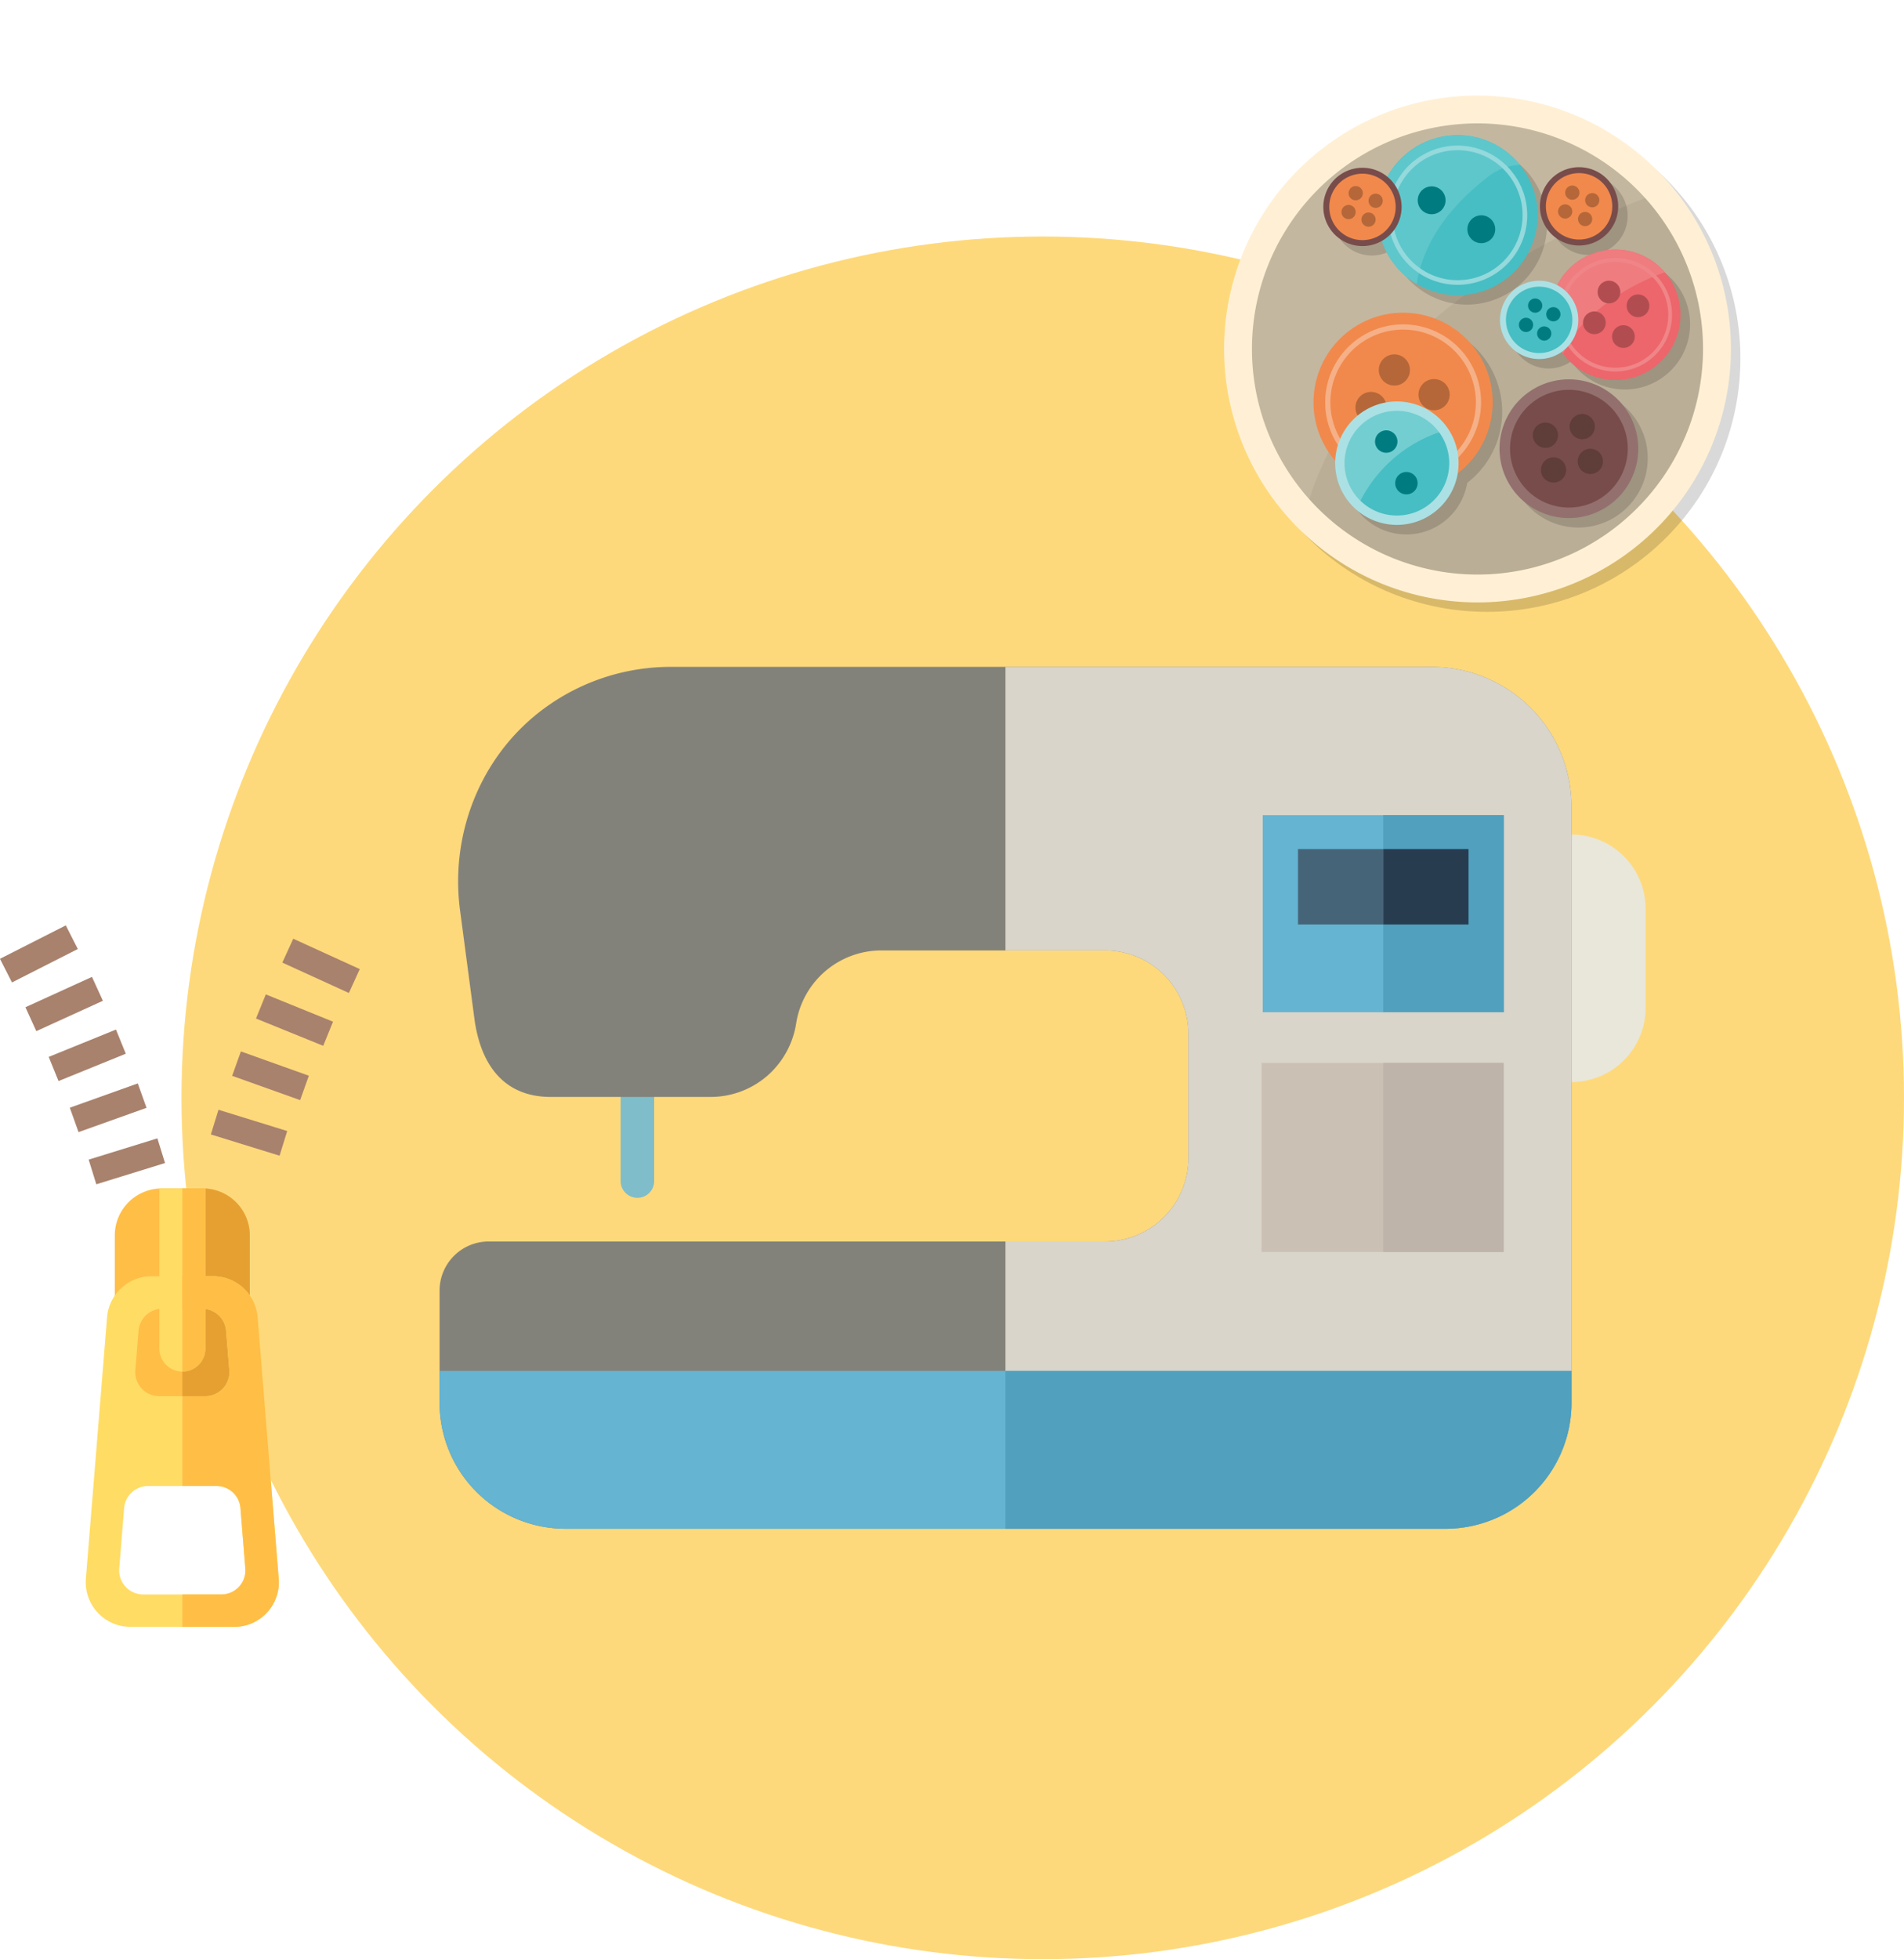 <svg xmlns="http://www.w3.org/2000/svg" width="429.987" height="442.41" viewBox="0 0 429.987 442.41">
  <g id="Grupo_8387" data-name="Grupo 8387" transform="translate(-335.013 -2356.59)">
    <circle id="Elipse_539" data-name="Elipse 539" cx="194.5" cy="194.5" r="194.5" transform="translate(376 2410)" fill="#fed97b"/>
    <g id="Grupo_8385" data-name="Grupo 8385" transform="translate(434.286 2507.18)">
      <path id="Trazado_12605" data-name="Trazado 12605" d="M344.817,417.161a3.789,3.789,0,0,1-3.789-3.789V366.651a3.789,3.789,0,0,1,7.577,0v46.722A3.789,3.789,0,0,1,344.817,417.161Z" transform="translate(-300.141 -297.263)" fill="#7fbdca"/>
      <path id="Trazado_12606" data-name="Trazado 12606" d="M435.371,407.877a16.746,16.746,0,0,1-16.744-16.744v-22.4a16.744,16.744,0,1,1,33.488,0v22.4A16.744,16.744,0,0,1,435.371,407.877Z" transform="translate(-179.763 -314.123)" fill="#e9e7da"/>
      <path id="Trazado_12607" data-name="Trazado 12607" d="M580.625,368.666V503.325a28.463,28.463,0,0,1-28.483,28.449H353.454A28.435,28.435,0,0,1,325,503.325V478.006a11.091,11.091,0,0,1,11.093-11.1H475.252a18.838,18.838,0,0,0,18.857-18.857V420.005a18.831,18.831,0,0,0-18.857-18.823H424.78a19.489,19.489,0,0,0-19.257,16.525,19.75,19.75,0,0,1-6.6,11.858,19.544,19.544,0,0,1-12.693,4.7H350.089c-9.463,0-15.458-5.863-17.157-17.157l-3.3-24.918c-2.431-18.191,5.33-36.478,20.522-46.74a48.128,48.128,0,0,1,27.151-8.3h171.77A31.521,31.521,0,0,1,580.625,368.666Z" transform="translate(-325.002 -337.15)" fill="#83827a"/>
      <path id="Trazado_12608" data-name="Trazado 12608" d="M502.92,368.666V503.325a28.463,28.463,0,0,1-28.483,28.449H375.093V466.911h22.454A18.838,18.838,0,0,0,416.4,448.054V420.005a18.831,18.831,0,0,0-18.857-18.823H375.093V337.15h96.278A31.521,31.521,0,0,1,502.92,368.666Z" transform="translate(-247.297 -337.15)" fill="#d9d5ca"/>
      <rect id="Rectángulo_2021" data-name="Rectángulo 2021" width="54.67" height="42.71" transform="translate(185.63 89.417)" fill="#cbc0b4"/>
      <rect id="Rectángulo_2022" data-name="Rectángulo 2022" width="54.436" height="44.508" transform="translate(185.896 33.482)" fill="#64b4d2"/>
      <rect id="Rectángulo_2023" data-name="Rectángulo 2023" width="38.512" height="17.024" transform="translate(193.859 41.144)" fill="#466478"/>
      <rect id="Rectángulo_2024" data-name="Rectángulo 2024" width="27.218" height="44.508" transform="translate(213.114 33.482)" fill="#50a0be"/>
      <rect id="Rectángulo_2025" data-name="Rectángulo 2025" width="19.256" height="17.024" transform="translate(213.114 41.144)" fill="#283c50"/>
      <rect id="Rectángulo_2026" data-name="Rectángulo 2026" width="27.185" height="42.71" transform="translate(213.114 89.417)" fill="#beb4aa"/>
      <path id="Trazado_12609" data-name="Trazado 12609" d="M580.625,399.463v7.2a28.463,28.463,0,0,1-28.483,28.449H353.454A28.435,28.435,0,0,1,325,406.66v-7.2Z" transform="translate(-325.002 -240.485)" fill="#64b4d2"/>
      <path id="Trazado_12610" data-name="Trazado 12610" d="M502.92,399.463v7.2a28.463,28.463,0,0,1-28.483,28.449H375.093V399.463Z" transform="translate(-247.297 -240.485)" fill="#50a0be"/>
    </g>
    <g id="Grupo_8386" data-name="Grupo 8386" transform="translate(335.013 2565.554)">
      <path id="Trazado_12611" data-name="Trazado 12611" d="M450.112,434.6v30.633a10.617,10.617,0,0,1-10.042,10.593H429.689a10.6,10.6,0,0,1-10.063-10.593V434.6a10.6,10.6,0,0,1,10.063-10.572,4.944,4.944,0,0,1,.554-.021H439.5a5.319,5.319,0,0,1,.574.021A10.615,10.615,0,0,1,450.112,434.6Z" transform="translate(-393.701 -364.606)" fill="#ffbe46"/>
      <path id="Trazado_12612" data-name="Trazado 12612" d="M440.037,434.6v30.633a10.617,10.617,0,0,1-10.042,10.593h-5.189v-51.82h4.615a5.32,5.32,0,0,1,.574.021A10.615,10.615,0,0,1,440.037,434.6Z" transform="translate(-383.626 -364.606)" fill="#e6a032"/>
      <rect id="Rectángulo_2027" data-name="Rectángulo 2027" width="5.834" height="16.244" transform="translate(47.617 47.21) rotate(-72.808)" fill="#a8826d"/>
      <rect id="Rectángulo_2028" data-name="Rectángulo 2028" width="5.856" height="16.305" transform="translate(52.427 33.976) rotate(-70.335)" fill="#a8826d"/>
      <rect id="Rectángulo_2029" data-name="Rectángulo 2029" width="5.888" height="16.396" transform="matrix(0.376, -0.926, 0.926, 0.376, 57.813, 21.036)" fill="#a8826d"/>
      <rect id="Rectángulo_2030" data-name="Rectángulo 2030" width="5.932" height="16.517" transform="translate(63.762 8.409) rotate(-65.464)" fill="#a8826d"/>
      <rect id="Rectángulo_2031" data-name="Rectángulo 2031" width="16.244" height="5.834" transform="translate(20.025 52.895) rotate(-17.192)" fill="#a8826d"/>
      <rect id="Rectángulo_2032" data-name="Rectángulo 2032" width="16.305" height="5.856" transform="translate(15.766 41.173) rotate(-19.666)" fill="#a8826d"/>
      <rect id="Rectángulo_2033" data-name="Rectángulo 2033" width="16.396" height="5.889" transform="translate(11 29.699) rotate(-22.116)" fill="#a8826d"/>
      <rect id="Rectángulo_2034" data-name="Rectángulo 2034" width="16.517" height="5.932" transform="matrix(0.91, -0.415, 0.415, 0.91, 5.741, 18.485)" fill="#a8826d"/>
      <rect id="Rectángulo_2035" data-name="Rectángulo 2035" width="16.667" height="5.986" transform="matrix(-0.892, 0.453, -0.453, -0.892, 17.571, 5.337)" fill="#a8826d"/>
      <path id="Trazado_12613" data-name="Trazado 12613" d="M456.21,440.016a10.1,10.1,0,0,0-10.039-9.277H432.255a10.081,10.081,0,0,0-10.039,9.277l-4.786,59.011a10.089,10.089,0,0,0,10.06,10.893h23.445a10.059,10.059,0,0,0,10.039-10.893Zm-26.888,3.042a5.407,5.407,0,0,1,5.4-4.98H443.7a5.424,5.424,0,0,1,5.4,4.98l.721,8.911a5.417,5.417,0,0,1-5.4,5.852H434a5.417,5.417,0,0,1-5.4-5.852ZM448.04,502.6H430.365a5.435,5.435,0,0,1-5.4-5.872l1.1-13.635a5.441,5.441,0,0,1,5.4-4.98h15.467a5.41,5.41,0,0,1,5.4,4.98l1.1,13.635A5.423,5.423,0,0,1,448.04,502.6Z" transform="translate(-398.035 -351.513)" fill="#ffdc64"/>
      <path id="Trazado_12614" data-name="Trazado 12614" d="M433.424,424.028v36.143a5.19,5.19,0,0,1-10.381,0V424.028a4.944,4.944,0,0,1,.554-.021h9.253A5.32,5.32,0,0,1,433.424,424.028Z" transform="translate(-387.055 -364.606)" fill="#ffdc64"/>
      <path id="Trazado_12615" data-name="Trazado 12615" d="M446.566,499.027a10.059,10.059,0,0,1-10.039,10.893H424.806V502.6h8.826a5.423,5.423,0,0,0,5.4-5.872l-1.1-13.635a5.41,5.41,0,0,0-5.4-4.98h-7.722V457.821h5.21a5.417,5.417,0,0,0,5.4-5.852l-.721-8.911a5.424,5.424,0,0,0-5.4-4.98h-4.488v-7.339h6.956a10.1,10.1,0,0,1,10.039,9.277Z" transform="translate(-383.626 -351.513)" fill="#ffbe46"/>
      <path id="Trazado_12616" data-name="Trazado 12616" d="M429.995,424.028v36.143a5.2,5.2,0,0,1-5.189,5.189V424.007h4.615A5.32,5.32,0,0,1,429.995,424.028Z" transform="translate(-383.626 -364.606)" fill="#ffbe46"/>
    </g>
    <g id="Grupo_7647" data-name="Grupo 7647" transform="translate(481 2356.59)">
      <circle id="Elipse_511" data-name="Elipse 511" cx="57.232" cy="57.232" r="57.232" transform="translate(108.884 80.938) rotate(-45)" opacity="0.15"/>
      <g id="Grupo_7540" data-name="Grupo 7540" transform="translate(127.414 18.531)">
        <circle id="Elipse_512" data-name="Elipse 512" cx="54.087" cy="54.087" r="54.087" transform="matrix(0.993, -0.122, 0.122, 0.993, 0, 13.172)" fill="#baae97"/>
        <path id="Trazado_11517" data-name="Trazado 11517" d="M229.349,18.683a54.087,54.087,0,0,0-26.678,90.187,42.292,42.292,0,0,1,1.523-5.3c12.5-34.8,45.472-54.986,78.418-67.516A54.068,54.068,0,0,0,229.349,18.683Z" transform="translate(-181.363 -11.085)" fill="#c4b7a0"/>
        <path id="Trazado_11518" data-name="Trazado 11518" d="M227.368,14.351A57.232,57.232,0,1,0,296.1,57.089,57.3,57.3,0,0,0,227.368,14.351ZM251.937,119.7a50.942,50.942,0,1,1,38.04-61.182A51,51,0,0,1,251.937,119.7Z" transform="translate(-180.096 -9.817)" fill="#fff0d5"/>
      </g>
      <g id="Grupo_7541" data-name="Grupo 7541" transform="translate(152.778 32.654)" opacity="0.15">
        <path id="Trazado_11519" data-name="Trazado 11519" d="M285.573,106.235a15.665,15.665,0,1,0,18.813,11.7A15.683,15.683,0,0,0,285.573,106.235Z" transform="translate(-231.447 -50.687)"/>
        <path id="Trazado_11520" data-name="Trazado 11520" d="M310.832,69.835A14.564,14.564,0,0,0,308.7,67.8c-.024-.019-.044-.039-.068-.057-.354-.271-.725-.524-1.108-.764-.059-.038-.113-.08-.172-.117a14.9,14.9,0,0,0-1.372-.744,14.67,14.67,0,0,0-19.429,6.632c-.1-.053-.2-.114-.3-.164a8.84,8.84,0,1,0,1.306,15.2,14.721,14.721,0,1,0,23.284-17.951Z" transform="translate(-231.49 -38.854)"/>
        <path id="Trazado_11521" data-name="Trazado 11521" d="M245.408,87.756A20.243,20.243,0,0,0,219.4,118.179,13.926,13.926,0,0,0,247.053,121a20.244,20.244,0,0,0-1.645-33.241Z" transform="translate(-214.478 -44.611)"/>
        <path id="Trazado_11522" data-name="Trazado 11522" d="M261.267,34.3l-.189-.2c-.231-.244-.467-.484-.712-.714-.03-.028-.059-.059-.09-.088-.274-.256-.557-.5-.846-.739-.066-.055-.133-.107-.2-.16q-.366-.293-.746-.566c-.061-.043-.12-.088-.18-.131q-.456-.321-.931-.611c-.061-.037-.122-.071-.183-.108q-.4-.239-.813-.458c-.081-.042-.16-.085-.241-.127-.331-.169-.667-.331-1.008-.479l-.1-.039c-.312-.134-.628-.257-.948-.373-.091-.033-.182-.066-.274-.1-.328-.113-.659-.219-.994-.313-.027-.008-.053-.017-.08-.024-.359-.1-.723-.185-1.089-.262-.095-.02-.19-.038-.286-.057q-.458-.089-.922-.155c-.073-.01-.146-.023-.219-.032-.371-.048-.745-.083-1.12-.107-.088-.006-.176-.009-.264-.013q-.462-.024-.927-.022c-.095,0-.19,0-.286,0-.38.006-.763.024-1.146.055-.063,0-.126.014-.189.019q-.494.046-.989.12l-.315.048c-.388.065-.777.137-1.166.228a18.277,18.277,0,0,0-1.779.511q-.868.3-1.686.675c-.274.125-.542.258-.806.4q-.794.415-1.534.9-.371.243-.727.5-.712.518-1.366,1.1t-1.247,1.221a18.142,18.142,0,0,0-2.1,2.758q-.23.369-.441.747c-.021.039-.041.08-.063.119A8.837,8.837,0,1,0,230.8,52.311c.011.033.021.067.033.1.033.094.069.184.1.277.072.2.143.4.222.592.036.088.076.173.112.261.083.2.166.393.256.586.036.077.075.152.112.229.1.2.192.4.295.591.036.068.075.133.111.2.109.2.219.4.335.6.033.056.07.111.1.167.124.2.249.4.381.6.03.046.063.09.093.135.139.205.281.408.428.607.026.036.053.069.08.1.155.207.313.41.477.608.021.026.044.052.066.078.171.205.345.407.524.6.016.018.033.034.048.052q.281.306.574.6l.033.031q.3.3.619.586l.02.017q.324.292.661.566l.006,0A18.08,18.08,0,0,0,261.267,34.3Z" transform="translate(-215.376 -28.419)"/>
        <path id="Trazado_11523" data-name="Trazado 11523" d="M298.244,39.156a8.84,8.84,0,1,0,5.131,11.4A8.85,8.85,0,0,0,298.244,39.156Z" transform="translate(-235.13 -31.343)"/>
      </g>
      <g id="Grupo_7646" data-name="Grupo 7646" transform="translate(142.768 24.566)">
        <g id="Grupo_7554" data-name="Grupo 7554" transform="translate(46.502 57.699)">
          <g id="Grupo_7544" data-name="Grupo 7544" transform="translate(0 0)">
            <g id="Grupo_7542" data-name="Grupo 7542">
              <circle id="Elipse_513" data-name="Elipse 513" cx="14.479" cy="14.479" r="14.479" transform="matrix(0.399, -0.917, 0.917, 0.399, 0, 26.552)" fill="#784c4a"/>
            </g>
            <g id="Grupo_7543" data-name="Grupo 7543" transform="translate(3.388 3.389)">
              <path id="Trazado_11524" data-name="Trazado 11524" d="M282.573,103.235a15.665,15.665,0,1,0,18.813,11.7A15.683,15.683,0,0,0,282.573,103.235Zm6.578,28.2a13.294,13.294,0,1,1,9.927-15.966A13.309,13.309,0,0,1,289.15,131.436Z" transform="translate(-270.464 -102.823)" fill="#93706e"/>
            </g>
          </g>
          <g id="Grupo_7553" data-name="Grupo 7553" transform="translate(10.905 11.226)">
            <g id="Grupo_7546" data-name="Grupo 7546" transform="translate(0 1.939)">
              <g id="Grupo_7545" data-name="Grupo 7545">
                <path id="Trazado_11525" data-name="Trazado 11525" d="M283.216,116.623a2.845,2.845,0,1,0,3.417,2.124A2.845,2.845,0,0,0,283.216,116.623Z" transform="translate(-281.016 -116.547)" fill="#5f3d39"/>
              </g>
            </g>
            <g id="Grupo_7548" data-name="Grupo 7548" transform="translate(8.313)">
              <g id="Grupo_7547" data-name="Grupo 7547">
                <path id="Trazado_11526" data-name="Trazado 11526" d="M294.886,113.9a2.845,2.845,0,1,0,3.417,2.124A2.845,2.845,0,0,0,294.886,113.9Z" transform="translate(-292.686 -113.826)" fill="#5f3d39"/>
              </g>
            </g>
            <g id="Grupo_7550" data-name="Grupo 7550" transform="translate(1.831 9.789)">
              <g id="Grupo_7549" data-name="Grupo 7549">
                <path id="Trazado_11527" data-name="Trazado 11527" d="M285.786,127.644a2.845,2.845,0,1,0,3.418,2.125A2.845,2.845,0,0,0,285.786,127.644Z" transform="translate(-283.587 -127.569)" fill="#5f3d39"/>
              </g>
            </g>
            <g id="Grupo_7552" data-name="Grupo 7552" transform="translate(10.144 7.851)">
              <g id="Grupo_7551" data-name="Grupo 7551">
                <path id="Trazado_11528" data-name="Trazado 11528" d="M297.456,124.922a2.845,2.845,0,1,0,3.417,2.125A2.845,2.845,0,0,0,297.456,124.922Z" transform="translate(-295.257 -124.847)" fill="#5f3d39"/>
              </g>
            </g>
          </g>
        </g>
        <g id="Grupo_7570" data-name="Grupo 7570" transform="translate(59.969 30.446)">
          <g id="Grupo_7556" data-name="Grupo 7556" transform="translate(0 0)">
            <g id="Grupo_7555" data-name="Grupo 7555">
              <circle id="Elipse_514" data-name="Elipse 514" cx="14.73" cy="14.73" r="14.73" transform="translate(0 2.825) rotate(-5.504)" fill="#ec666b"/>
            </g>
          </g>
          <g id="Grupo_7558" data-name="Grupo 7558" transform="translate(1.343 1.341)">
            <g id="Grupo_7557" data-name="Grupo 7557">
              <path id="Trazado_11529" data-name="Trazado 11529" d="M307.546,63.116a14.727,14.727,0,0,0-18.111,22.123,25.711,25.711,0,0,1,6.008-8.29A49.954,49.954,0,0,1,312.4,66.835,14.664,14.664,0,0,0,307.546,63.116Z" transform="translate(-286.5 -61.69)" fill="#ef7c7f"/>
            </g>
          </g>
          <g id="Grupo_7560" data-name="Grupo 7560" transform="translate(3.267 3.267)">
            <g id="Grupo_7559" data-name="Grupo 7559">
              <path id="Trazado_11530" data-name="Trazado 11530" d="M307.5,65.63a12.808,12.808,0,1,0,6.08,17.063A12.823,12.823,0,0,0,307.5,65.63Zm5.308,16.7A11.954,11.954,0,1,1,307.133,66.4,11.968,11.968,0,0,1,312.807,82.327Z" transform="translate(-289.2 -64.394)" fill="#f08588"/>
            </g>
          </g>
          <g id="Grupo_7569" data-name="Grupo 7569" transform="translate(8.779 8.371)">
            <g id="Grupo_7562" data-name="Grupo 7562" transform="translate(9.852 3.112)">
              <g id="Grupo_7561" data-name="Grupo 7561">
                <path id="Trazado_11531" data-name="Trazado 11531" d="M314.43,76.176a2.561,2.561,0,1,0,1.216,3.412A2.561,2.561,0,0,0,314.43,76.176Z" transform="translate(-310.769 -75.928)" fill="#b14d50"/>
              </g>
            </g>
            <g id="Grupo_7564" data-name="Grupo 7564" transform="translate(6.557 10.055)">
              <g id="Grupo_7563" data-name="Grupo 7563">
                <path id="Trazado_11532" data-name="Trazado 11532" d="M309.8,85.922a2.562,2.562,0,1,0,1.216,3.413A2.563,2.563,0,0,0,309.8,85.922Z" transform="translate(-306.143 -85.674)" fill="#b14d50"/>
              </g>
            </g>
            <g id="Grupo_7566" data-name="Grupo 7566" transform="translate(3.295)">
              <g id="Grupo_7565" data-name="Grupo 7565">
                <path id="Trazado_11533" data-name="Trazado 11533" d="M305.225,71.807a2.561,2.561,0,1,0,1.216,3.413A2.561,2.561,0,0,0,305.225,71.807Z" transform="translate(-301.564 -71.559)" fill="#b14d50"/>
              </g>
            </g>
            <g id="Grupo_7568" data-name="Grupo 7568" transform="translate(0 6.943)">
              <g id="Grupo_7567" data-name="Grupo 7567">
                <path id="Trazado_11534" data-name="Trazado 11534" d="M300.6,81.553a2.562,2.562,0,1,0,1.216,3.413A2.563,2.563,0,0,0,300.6,81.553Z" transform="translate(-296.938 -81.305)" fill="#b14d50"/>
              </g>
            </g>
          </g>
        </g>
        <g id="Grupo_7582" data-name="Grupo 7582" transform="translate(16.39 0)">
          <g id="Grupo_7572" data-name="Grupo 7572" transform="translate(0)">
            <g id="Grupo_7571" data-name="Grupo 7571">
              <circle id="Elipse_515" data-name="Elipse 515" cx="18.082" cy="18.082" r="18.082" transform="translate(0 32.773) rotate(-64.988)" fill="#47bec3"/>
            </g>
          </g>
          <g id="Grupo_7574" data-name="Grupo 7574" transform="translate(5.946 5.945)">
            <g id="Grupo_7573" data-name="Grupo 7573">
              <path id="Trazado_11535" data-name="Trazado 11535" d="M245.761,25.888a18.078,18.078,0,0,0-5.141,33.143c1.6-10.136,8.192-18.109,16.347-24.386a12.142,12.142,0,0,1,6.981-2.5A18.081,18.081,0,0,0,245.761,25.888Z" transform="translate(-231.782 -25.412)" fill="#5ec7cb"/>
            </g>
          </g>
          <g id="Grupo_7576" data-name="Grupo 7576" transform="translate(8.307 8.306)">
            <g id="Grupo_7575" data-name="Grupo 7575">
              <path id="Trazado_11536" data-name="Trazado 11536" d="M247.251,29.139A15.723,15.723,0,1,0,266.135,40.88,15.741,15.741,0,0,0,247.251,29.139Zm6.9,29.6a14.675,14.675,0,1,1,10.959-17.625A14.691,14.691,0,0,1,254.155,58.743Z" transform="translate(-235.096 -28.726)" fill="#94d9dc"/>
            </g>
          </g>
          <g id="Grupo_7581" data-name="Grupo 7581" transform="translate(15.024 17.521)">
            <g id="Grupo_7578" data-name="Grupo 7578">
              <g id="Grupo_7577" data-name="Grupo 7577">
                <path id="Trazado_11537" data-name="Trazado 11537" d="M246.957,41.745a3.145,3.145,0,1,0,3.777,2.348A3.144,3.144,0,0,0,246.957,41.745Z" transform="translate(-244.527 -41.663)" fill="#007c81"/>
              </g>
            </g>
            <g id="Grupo_7580" data-name="Grupo 7580" transform="translate(11.211 6.534)">
              <g id="Grupo_7579" data-name="Grupo 7579">
                <path id="Trazado_11538" data-name="Trazado 11538" d="M262.7,50.919a3.145,3.145,0,1,0,3.777,2.349A3.145,3.145,0,0,0,262.7,50.919Z" transform="translate(-260.266 -50.836)" fill="#007c81"/>
              </g>
            </g>
          </g>
        </g>
        <g id="Grupo_7596" data-name="Grupo 7596" transform="translate(0 38.169)">
          <g id="Grupo_7584" data-name="Grupo 7584">
            <g id="Grupo_7583" data-name="Grupo 7583">
              <circle id="Elipse_516" data-name="Elipse 516" cx="20.24" cy="20.24" r="20.24" transform="matrix(0.827, -0.562, 0.562, 0.827, 0, 22.749)" fill="#f1894c"/>
            </g>
          </g>
          <g id="Grupo_7586" data-name="Grupo 7586" transform="translate(10.509 10.51)">
            <g id="Grupo_7585" data-name="Grupo 7585">
              <path id="Trazado_11539" data-name="Trazado 11539" d="M242.079,88.063a17.6,17.6,0,1,0,7.847,10.949A17.484,17.484,0,0,0,242.079,88.063Zm4.656,23.62a16.425,16.425,0,1,1,2.048-12.4A16.318,16.318,0,0,1,246.735,111.683Z" transform="translate(-215.178 -85.403)" fill="#f6b087"/>
            </g>
          </g>
          <g id="Grupo_7595" data-name="Grupo 7595" transform="translate(17.353 17.292)">
            <g id="Grupo_7588" data-name="Grupo 7588" transform="translate(5.266)">
              <g id="Grupo_7587" data-name="Grupo 7587">
                <path id="Trazado_11540" data-name="Trazado 11540" d="M237.559,95.455a3.52,3.52,0,1,0,1.13,4.848A3.52,3.52,0,0,0,237.559,95.455Z" transform="translate(-232.179 -94.924)" fill="#b56739"/>
              </g>
            </g>
            <g id="Grupo_7590" data-name="Grupo 7590" transform="translate(14.234 5.576)">
              <g id="Grupo_7589" data-name="Grupo 7589">
                <path id="Trazado_11541" data-name="Trazado 11541" d="M250.148,103.283a3.52,3.52,0,1,0,1.131,4.847A3.52,3.52,0,0,0,250.148,103.283Z" transform="translate(-244.768 -102.752)" fill="#b56739"/>
              </g>
            </g>
            <g id="Grupo_7592" data-name="Grupo 7592" transform="translate(0 8.47)">
              <g id="Grupo_7591" data-name="Grupo 7591">
                <path id="Trazado_11542" data-name="Trazado 11542" d="M230.166,107.346a3.52,3.52,0,1,0,1.13,4.848A3.521,3.521,0,0,0,230.166,107.346Z" transform="translate(-224.786 -106.814)" fill="#b56739"/>
              </g>
            </g>
            <g id="Grupo_7594" data-name="Grupo 7594" transform="translate(8.968 14.046)">
              <g id="Grupo_7593" data-name="Grupo 7593">
                <path id="Trazado_11543" data-name="Trazado 11543" d="M242.755,115.174a3.52,3.52,0,1,0,1.131,4.848A3.52,3.52,0,0,0,242.755,115.174Z" transform="translate(-237.376 -114.642)" fill="#b56739"/>
              </g>
            </g>
          </g>
        </g>
        <g id="Grupo_7609" data-name="Grupo 7609" transform="translate(49.996 38.829)">
          <g id="Grupo_7599" data-name="Grupo 7599">
            <g id="Grupo_7597" data-name="Grupo 7597" transform="translate(0.666 0.667)">
              <path id="Trazado_11544" data-name="Trazado 11544" d="M283.224,73.3A8.171,8.171,0,1,0,287.1,84.188,8.171,8.171,0,0,0,283.224,73.3Z" transform="translate(-271.548 -72.511)" fill="#47bec3"/>
            </g>
            <g id="Grupo_7598" data-name="Grupo 7598">
              <path id="Trazado_11545" data-name="Trazado 11545" d="M283.242,72.428a8.84,8.84,0,1,0,4.2,11.778A8.851,8.851,0,0,0,283.242,72.428Zm2.987,11.2a7.5,7.5,0,1,1-3.561-9.995A7.511,7.511,0,0,1,286.23,83.632Z" transform="translate(-270.612 -71.575)" fill="#abe1e4"/>
            </g>
          </g>
          <g id="Grupo_7608" data-name="Grupo 7608" transform="translate(4.267 4.011)">
            <g id="Grupo_7601" data-name="Grupo 7601" transform="translate(6.175 1.95)">
              <g id="Grupo_7600" data-name="Grupo 7600">
                <path id="Trazado_11546" data-name="Trazado 11546" d="M287.566,80.1a1.606,1.606,0,1,0,.762,2.139A1.605,1.605,0,0,0,287.566,80.1Z" transform="translate(-285.272 -79.945)" fill="#007c81"/>
              </g>
            </g>
            <g id="Grupo_7603" data-name="Grupo 7603" transform="translate(4.11 6.303)">
              <g id="Grupo_7602" data-name="Grupo 7602">
                <path id="Trazado_11547" data-name="Trazado 11547" d="M284.666,86.21a1.606,1.606,0,1,0,.762,2.138A1.606,1.606,0,0,0,284.666,86.21Z" transform="translate(-282.372 -86.055)" fill="#007c81"/>
              </g>
            </g>
            <g id="Grupo_7605" data-name="Grupo 7605" transform="translate(2.065)">
              <g id="Grupo_7604" data-name="Grupo 7604">
                <path id="Trazado_11548" data-name="Trazado 11548" d="M281.8,77.362a1.606,1.606,0,1,0,.762,2.139A1.605,1.605,0,0,0,281.8,77.362Z" transform="translate(-279.502 -77.207)" fill="#007c81"/>
              </g>
            </g>
            <g id="Grupo_7607" data-name="Grupo 7607" transform="translate(0 4.352)">
              <g id="Grupo_7606" data-name="Grupo 7606">
                <path id="Trazado_11549" data-name="Trazado 11549" d="M278.9,83.471a1.606,1.606,0,1,0,.762,2.139A1.606,1.606,0,0,0,278.9,83.471Z" transform="translate(-276.602 -83.316)" fill="#007c81"/>
              </g>
            </g>
          </g>
        </g>
        <g id="Grupo_7622" data-name="Grupo 7622" transform="translate(10.096 13.318)">
          <g id="Grupo_7612" data-name="Grupo 7612">
            <g id="Grupo_7610" data-name="Grupo 7610" transform="translate(0.667 0.667)">
              <path id="Trazado_11550" data-name="Trazado 11550" d="M226.606,37.233a8.171,8.171,0,1,0,4.743,10.538A8.17,8.17,0,0,0,226.606,37.233Z" transform="translate(-215.535 -36.699)" fill="#f1894c"/>
            </g>
            <g id="Grupo_7611" data-name="Grupo 7611">
              <path id="Trazado_11551" data-name="Trazado 11551" d="M226.574,36.337a8.841,8.841,0,1,0,5.131,11.4A8.852,8.852,0,0,0,226.574,36.337Zm3.879,10.926a7.5,7.5,0,1,1-4.354-9.675A7.51,7.51,0,0,1,230.454,47.263Z" transform="translate(-214.598 -35.762)" fill="#784c4a"/>
            </g>
          </g>
          <g id="Grupo_7621" data-name="Grupo 7621" transform="translate(4.095 4.139)">
            <g id="Grupo_7614" data-name="Grupo 7614" transform="translate(1.613)">
              <g id="Grupo_7613" data-name="Grupo 7613">
                <path id="Trazado_11552" data-name="Trazado 11552" d="M224.787,41.678a1.606,1.606,0,1,0,.932,2.071A1.605,1.605,0,0,0,224.787,41.678Z" transform="translate(-222.612 -41.573)" fill="#b56739"/>
              </g>
            </g>
            <g id="Grupo_7616" data-name="Grupo 7616" transform="translate(6.118 1.708)">
              <g id="Grupo_7615" data-name="Grupo 7615">
                <path id="Trazado_11553" data-name="Trazado 11553" d="M231.11,44.076a1.606,1.606,0,1,0,.932,2.071A1.605,1.605,0,0,0,231.11,44.076Z" transform="translate(-228.935 -43.971)" fill="#b56739"/>
              </g>
            </g>
            <g id="Grupo_7618" data-name="Grupo 7618" transform="translate(0 4.254)">
              <g id="Grupo_7617" data-name="Grupo 7617">
                <path id="Trazado_11554" data-name="Trazado 11554" d="M222.522,47.649a1.606,1.606,0,1,0,.932,2.071A1.606,1.606,0,0,0,222.522,47.649Z" transform="translate(-220.347 -47.544)" fill="#b56739"/>
              </g>
            </g>
            <g id="Grupo_7620" data-name="Grupo 7620" transform="translate(4.504 5.962)">
              <g id="Grupo_7619" data-name="Grupo 7619">
                <path id="Trazado_11555" data-name="Trazado 11555" d="M228.845,50.048a1.605,1.605,0,1,0,.932,2.071A1.605,1.605,0,0,0,228.845,50.048Z" transform="translate(-226.67 -49.943)" fill="#b56739"/>
              </g>
            </g>
          </g>
        </g>
        <g id="Grupo_7635" data-name="Grupo 7635" transform="translate(59.011 13.189)">
          <g id="Grupo_7625" data-name="Grupo 7625">
            <g id="Grupo_7623" data-name="Grupo 7623" transform="translate(0.667 0.667)">
              <path id="Trazado_11556" data-name="Trazado 11556" d="M295.276,37.051a8.171,8.171,0,1,0,4.743,10.538A8.171,8.171,0,0,0,295.276,37.051Z" transform="translate(-284.205 -36.517)" fill="#f1894c"/>
            </g>
            <g id="Grupo_7624" data-name="Grupo 7624">
              <path id="Trazado_11557" data-name="Trazado 11557" d="M295.244,36.156a8.84,8.84,0,1,0,5.131,11.4A8.85,8.85,0,0,0,295.244,36.156Zm3.88,10.926a7.5,7.5,0,1,1-4.354-9.676A7.512,7.512,0,0,1,299.124,47.082Z" transform="translate(-283.268 -35.581)" fill="#784c4a"/>
            </g>
          </g>
          <g id="Grupo_7634" data-name="Grupo 7634" transform="translate(4.095 4.139)">
            <g id="Grupo_7627" data-name="Grupo 7627" transform="translate(1.613)">
              <g id="Grupo_7626" data-name="Grupo 7626">
                <path id="Trazado_11558" data-name="Trazado 11558" d="M293.457,41.5a1.606,1.606,0,1,0,.932,2.071A1.606,1.606,0,0,0,293.457,41.5Z" transform="translate(-291.282 -41.391)" fill="#b56739"/>
              </g>
            </g>
            <g id="Grupo_7629" data-name="Grupo 7629" transform="translate(6.117 1.708)">
              <g id="Grupo_7628" data-name="Grupo 7628">
                <path id="Trazado_11559" data-name="Trazado 11559" d="M299.78,43.894a1.606,1.606,0,1,0,.932,2.071A1.606,1.606,0,0,0,299.78,43.894Z" transform="translate(-297.605 -43.789)" fill="#b56739"/>
              </g>
            </g>
            <g id="Grupo_7631" data-name="Grupo 7631" transform="translate(0 4.254)">
              <g id="Grupo_7630" data-name="Grupo 7630">
                <path id="Trazado_11560" data-name="Trazado 11560" d="M291.192,47.468a1.606,1.606,0,1,0,.932,2.071A1.605,1.605,0,0,0,291.192,47.468Z" transform="translate(-289.017 -47.363)" fill="#b56739"/>
              </g>
            </g>
            <g id="Grupo_7633" data-name="Grupo 7633" transform="translate(4.504 5.962)">
              <g id="Grupo_7632" data-name="Grupo 7632">
                <path id="Trazado_11561" data-name="Trazado 11561" d="M297.515,49.866a1.606,1.606,0,1,0,.932,2.071A1.606,1.606,0,0,0,297.515,49.866Z" transform="translate(-295.34 -49.761)" fill="#b56739"/>
              </g>
            </g>
          </g>
        </g>
        <g id="Grupo_7645" data-name="Grupo 7645" transform="translate(12.774 66.091)">
          <g id="Grupo_7639" data-name="Grupo 7639">
            <g id="Grupo_7636" data-name="Grupo 7636" transform="translate(0.485 0.485)">
              <circle id="Elipse_517" data-name="Elipse 517" cx="12.88" cy="12.88" r="12.88" transform="translate(0 1.166) rotate(-2.594)" fill="#47bec3"/>
            </g>
            <g id="Grupo_7637" data-name="Grupo 7637" transform="translate(1.053 1.052)">
              <path id="Trazado_11562" data-name="Trazado 11562" d="M237.286,112.165a12.876,12.876,0,0,0-13.279,21.521,31.4,31.4,0,0,1,19.3-16.8A12.812,12.812,0,0,0,237.286,112.165Z" transform="translate(-219.837 -111.324)" fill="#73ced1"/>
            </g>
            <g id="Grupo_7638" data-name="Grupo 7638">
              <path id="Trazado_11563" data-name="Trazado 11563" d="M237.235,110.754a13.935,13.935,0,1,0,8.088,17.971A13.951,13.951,0,0,0,237.235,110.754Zm6.115,17.223a11.826,11.826,0,1,1-6.863-15.251A11.839,11.839,0,0,1,243.35,127.977Z" transform="translate(-218.358 -109.848)" fill="#abe1e4"/>
            </g>
          </g>
          <g id="Grupo_7644" data-name="Grupo 7644" transform="translate(8.998 6.524)">
            <g id="Grupo_7641" data-name="Grupo 7641">
              <g id="Grupo_7640" data-name="Grupo 7640">
                <path id="Trazado_11564" data-name="Trazado 11564" d="M234.419,119.171a2.531,2.531,0,1,0,1.469,3.264A2.531,2.531,0,0,0,234.419,119.171Z" transform="translate(-230.989 -119.006)" fill="#007c81"/>
              </g>
            </g>
            <g id="Grupo_7643" data-name="Grupo 7643" transform="translate(4.557 9.398)">
              <g id="Grupo_7642" data-name="Grupo 7642">
                <path id="Trazado_11565" data-name="Trazado 11565" d="M240.815,132.364a2.531,2.531,0,1,0,1.469,3.264A2.531,2.531,0,0,0,240.815,132.364Z" transform="translate(-237.386 -132.199)" fill="#007c81"/>
              </g>
            </g>
          </g>
        </g>
      </g>
    </g>
  </g>
</svg>

